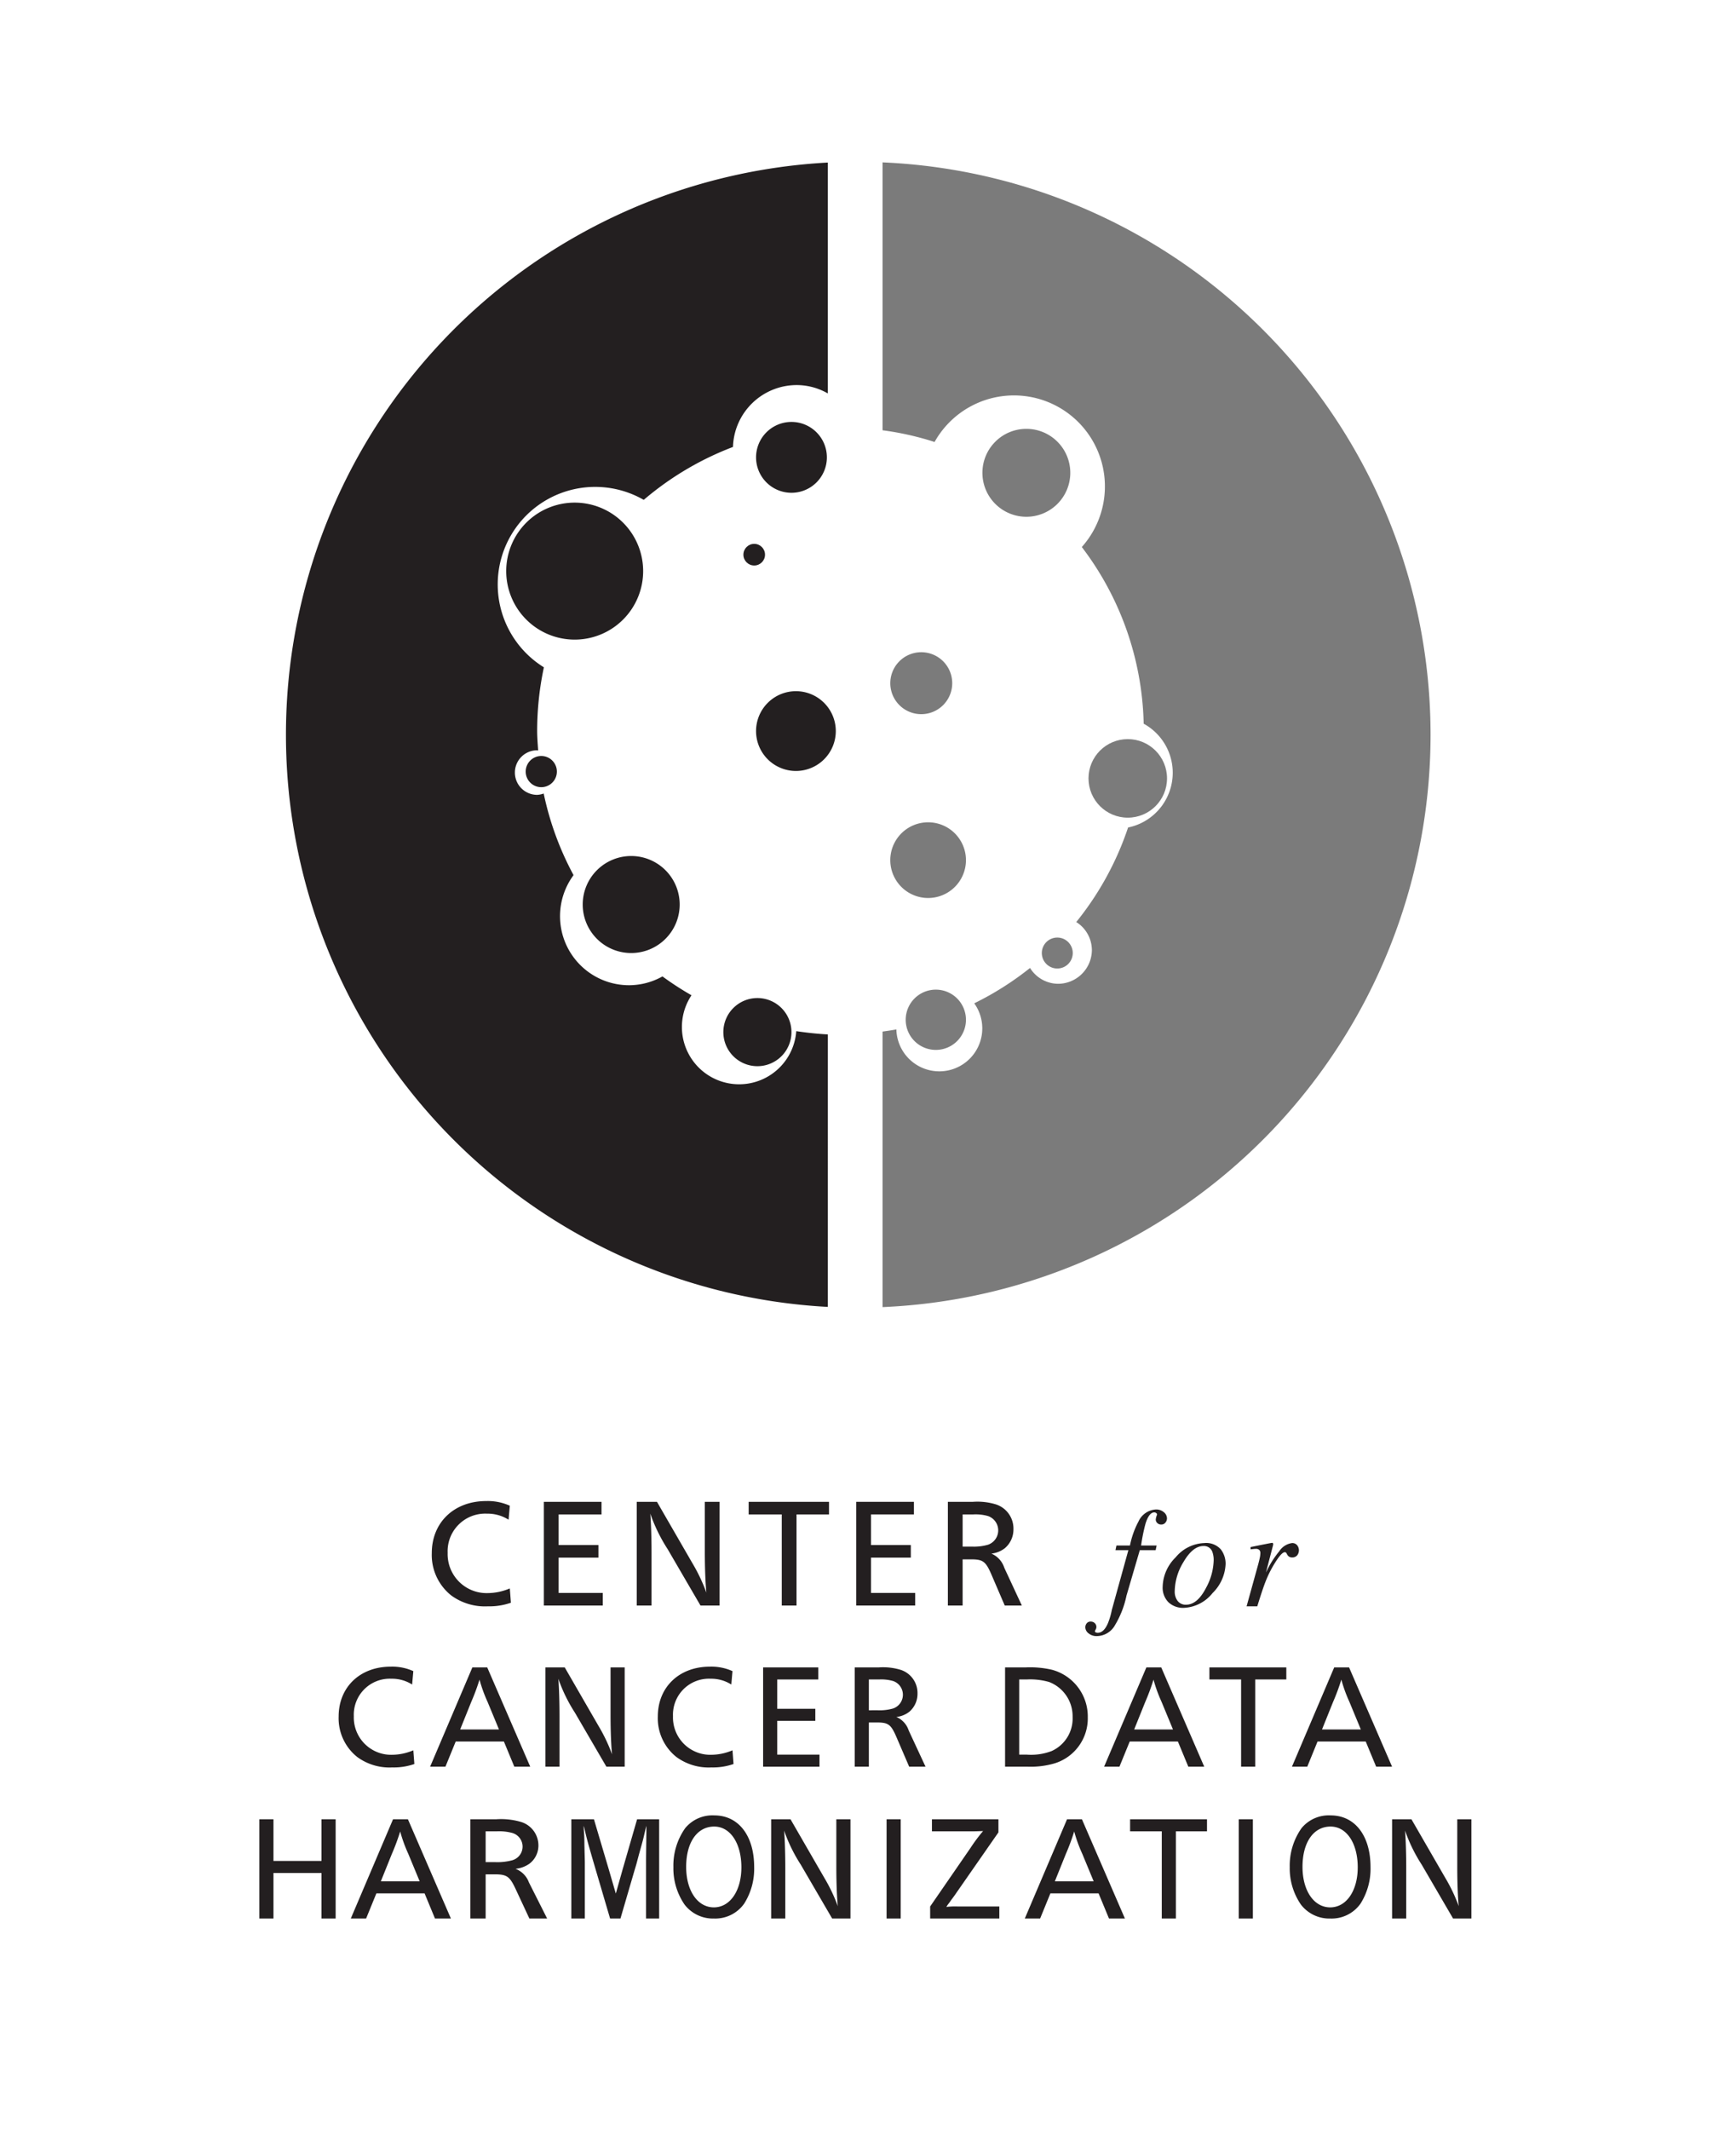 <svg id="Layer_2" data-name="Layer 2" xmlns="http://www.w3.org/2000/svg" viewBox="0 0 225.279 276.302"><defs><style>.cls-1{fill:#231f20;}.cls-2{fill:#7b7b7b;}</style></defs><title>CCDH-LOGO</title><path class="cls-1" d="M107.428,134.175c-1.385-.073-2.75-.225-4.099-.425a7.429,7.429,0,1,1-13.594-4.653,39.368,39.368,0,0,1-3.768-2.446,8.89,8.89,0,0,1-4.304,1.143,8.956,8.956,0,0,1-7.234-14.28,39.17,39.17,0,0,1-3.874-10.586,2.806,2.806,0,0,1-.849.172,2.89,2.89,0,0,1,0-5.78c.046,0,.084.024.129.026-.055-.848-.129-1.691-.129-2.552a39.552,39.552,0,0,1,.875-8.236,12.647,12.647,0,0,1,12.956-21.72,39.363,39.363,0,0,1,11.58-6.862,8.278,8.278,0,0,1,8.265-8.028,8.141,8.141,0,0,1,4.045,1.085V21.084a74.326,74.326,0,0,0,0,148.436Z"/><path class="cls-2" d="M114.532,21.06V55.812a38.105,38.105,0,0,1,6.747,1.517,11.804,11.804,0,1,1,19.106,13.626,39.192,39.192,0,0,1,8.029,22.917,7.25,7.25,0,0,1-2.024,13.463,39.328,39.328,0,0,1-6.725,12.263,4.324,4.324,0,0,1,2.027,3.609,4.4,4.4,0,0,1-4.4,4.4,4.327,4.327,0,0,1-3.626-2.052,39.418,39.418,0,0,1-7.24,4.586,5.575,5.575,0,1,1-10.105,3.384c-.591.111-1.19.195-1.789.28v35.741a74.311,74.311,0,0,0,0-148.484Z"/><path class="cls-2" d="M115.532,111.57a4.909,4.909,0,1,1,4.909,4.909A4.909,4.909,0,0,1,115.532,111.57Z"/><path class="cls-2" d="M123.569,88.616a4.018,4.018,0,1,0-4.018,4.019A4.018,4.018,0,0,0,123.569,88.616Z"/><path class="cls-2" d="M133.189,55.626a5.702,5.702,0,1,0,5.702,5.702A5.702,5.702,0,0,0,133.189,55.626Z"/><path class="cls-2" d="M135.196,123.618a2.007,2.007,0,1,0,2.007-2.007A2.007,2.007,0,0,0,135.196,123.618Z"/><path class="cls-2" d="M117.532,132.275a3.909,3.909,0,1,0,3.909-3.909A3.909,3.909,0,0,0,117.532,132.275Z"/><circle class="cls-2" cx="146.349" cy="100.965" r="5.094"/><circle class="cls-1" cx="97.873" cy="71.947" r="1.403"/><path class="cls-1" d="M93.868,133.876a4.419,4.419,0,1,0,4.419-4.419A4.419,4.419,0,0,0,93.868,133.876Z"/><path class="cls-1" d="M102.707,63.919a4.595,4.595,0,1,0-4.594-4.595A4.595,4.595,0,0,0,102.707,63.919Z"/><path class="cls-1" d="M81.91,123.618a6.292,6.292,0,1,0-6.292-6.292A6.292,6.292,0,0,0,81.91,123.618Z"/><path class="cls-1" d="M108.46,94.828a5.174,5.174,0,1,0-5.174,5.174A5.174,5.174,0,0,0,108.46,94.828Z"/><path class="cls-1" d="M68.218,100.083A2.023,2.023,0,1,0,70.24,98.06,2.023,2.023,0,0,0,68.218,100.083Z"/><path class="cls-1" d="M83.461,74.081a8.885,8.885,0,1,0-8.885,8.884A8.885,8.885,0,0,0,83.461,74.081Z"/><path class="cls-1" d="M53.772,228.809a8.068,8.068,0,0,1-2.857.443,7.073,7.073,0,0,1-4.556-1.351,6.416,6.416,0,0,1-2.413-5.251c0-3.822,2.78-6.467,6.756-6.467a6.641,6.641,0,0,1,2.934.579L53.482,218.5a4.857,4.857,0,0,0-2.683-.752,4.667,4.667,0,0,0-4.884,4.864,4.839,4.839,0,0,0,4.961,5,7.223,7.223,0,0,0,2.76-.579Z"/><path class="cls-1" d="M61.298,216.28h1.93l5.579,12.876H66.742L65.39,225.894H59.136l-1.332,3.262H55.815Zm3.455,8.05-1.486-3.59a18.745,18.745,0,0,1-1.042-2.877,27.719,27.719,0,0,1-1.081,2.915L59.715,224.33Z"/><path class="cls-1" d="M70.775,216.28h2.51l4.382,7.587a21.525,21.525,0,0,1,1.757,3.687c-.116-1.119-.193-2.992-.193-5.077V216.28H81.064v12.876H78.689l-4.073-6.988a20.593,20.593,0,0,1-2.162-4.421c.097,1.1.154,3.165.154,4.845v6.564H70.775Z"/><path class="cls-1" d="M95.19,228.809a8.068,8.068,0,0,1-2.857.443,7.073,7.073,0,0,1-4.556-1.351,6.416,6.416,0,0,1-2.413-5.251c0-3.822,2.78-6.467,6.756-6.467a6.641,6.641,0,0,1,2.934.579L94.901,218.5a4.857,4.857,0,0,0-2.683-.752,4.667,4.667,0,0,0-4.884,4.864,4.839,4.839,0,0,0,4.961,5,7.223,7.223,0,0,0,2.761-.579Z"/><path class="cls-1" d="M99.028,216.28H106.19v1.564h-5.328v3.803h4.942v1.564h-4.942v4.382h5.482v1.564H99.028Z"/><path class="cls-1" d="M110.916,216.28h3.108a7.873,7.873,0,0,1,2.896.328,3.155,3.155,0,0,1,2.143,3.069,3.044,3.044,0,0,1-1.062,2.355,3.298,3.298,0,0,1-1.68.676,2.864,2.864,0,0,1,1.603,1.757l2.181,4.691h-2.124l-1.66-3.861c-.695-1.603-1.042-1.873-2.51-1.873H112.75v5.733h-1.834Zm2.973,5.559a6.299,6.299,0,0,0,2.007-.231,1.885,1.885,0,0,0,.038-3.552,5.57,5.57,0,0,0-1.853-.212H112.75v3.996Z"/><path class="cls-1" d="M130.427,216.28h2.664a12.565,12.565,0,0,1,3.436.309,6.276,6.276,0,0,1,4.633,6.177,6.099,6.099,0,0,1-4.324,5.965,11.021,11.021,0,0,1-3.455.425h-2.954Zm2.799,11.312a7.553,7.553,0,0,0,3.243-.463,4.623,4.623,0,0,0,2.722-4.421,4.755,4.755,0,0,0-3.05-4.537,8.907,8.907,0,0,0-2.896-.328h-.985v9.749Z"/><path class="cls-1" d="M148.763,216.28h1.93l5.579,12.876h-2.066l-1.351-3.262h-6.254l-1.332,3.262H143.28Zm3.455,8.05-1.486-3.59a18.729,18.729,0,0,1-1.042-2.877,27.729,27.729,0,0,1-1.081,2.915L147.18,224.33Z"/><path class="cls-1" d="M161.056,217.844h-4.112V216.28h9.98v1.564H162.89v11.312H161.056Z"/><path class="cls-1" d="M173.138,216.28h1.93l5.579,12.876h-2.066l-1.351-3.262h-6.255l-1.332,3.262h-1.988Zm3.455,8.05-1.486-3.59a18.74,18.74,0,0,1-1.042-2.877,27.729,27.729,0,0,1-1.081,2.915l-1.429,3.552Z"/><path class="cls-1" d="M66.299,207.891a8.431,8.431,0,0,1-2.985.464,7.388,7.388,0,0,1-4.76-1.412,6.702,6.702,0,0,1-2.521-5.485c0-3.993,2.904-6.756,7.059-6.756a6.939,6.939,0,0,1,3.066.605l-.161,1.815a5.073,5.073,0,0,0-2.803-.786,4.876,4.876,0,0,0-5.102,5.082,5.056,5.056,0,0,0,5.183,5.223,7.547,7.547,0,0,0,2.884-.605Z"/><path class="cls-1" d="M70.577,194.802h7.482v1.633H72.493v3.973h5.163v1.633H72.493V206.62h5.728v1.633H70.577Z"/><path class="cls-1" d="M82.632,194.802h2.622l4.578,7.926a22.522,22.522,0,0,1,1.835,3.852c-.121-1.17-.202-3.126-.202-5.304V194.802h1.916v13.451h-2.48l-4.255-7.301a21.488,21.488,0,0,1-2.259-4.618c.101,1.15.162,3.307.162,5.062v6.857H82.632Z"/><path class="cls-1" d="M101.447,196.435H97.152V194.802h10.427v1.633h-4.215v11.818h-1.916Z"/><path class="cls-1" d="M111.116,194.802h7.482v1.633h-5.566v3.973h5.163v1.633h-5.163V206.62h5.728v1.633h-7.644Z"/><path class="cls-1" d="M123.004,194.802H126.25a8.226,8.226,0,0,1,3.025.343,3.296,3.296,0,0,1,2.239,3.206,3.18,3.18,0,0,1-1.109,2.46,3.439,3.439,0,0,1-1.755.706,2.991,2.991,0,0,1,1.674,1.835l2.279,4.901h-2.219L128.65,204.22c-.726-1.674-1.089-1.957-2.622-1.957h-1.109v5.99h-1.916Zm3.106,5.808a6.577,6.577,0,0,0,2.097-.242,1.969,1.969,0,0,0,.04-3.711,5.814,5.814,0,0,0-1.936-.222h-1.391V200.61Z"/><path class="cls-1" d="M151.238,197.494a.663.663,0,0,1-.552.253.694.694,0,0,1-.506-.195.626.626,0,0,1-.199-.46,2.103,2.103,0,0,1,.172-.628.263.263,0,0,0-.117-.209.387.387,0,0,0-.248-.082q-.679,0-1.136,1.459a24.062,24.062,0,0,0-.574,2.837h2.016l-.127.606h-2.057l-1.73,5.907a12.212,12.212,0,0,1-1.472,3.788,2.736,2.736,0,0,1-2.364,1.446,1.63,1.63,0,0,1-1.082-.353,1.017,1.017,0,0,1-.422-.786.827.827,0,0,1,.176-.507.619.619,0,0,1,.529-.235.723.723,0,0,1,.52.203.667.667,0,0,1,.117.832.609.609,0,0,0-.095.231.158.158,0,0,0,.104.136.579.579,0,0,0,.267.054q.77,0,1.304-1.212a9.152,9.152,0,0,0,.516-1.745l2.149-7.759h-1.673l.127-.606h1.752a11.204,11.204,0,0,1,1.11-3.12,2.641,2.641,0,0,1,2.261-1.556,1.513,1.513,0,0,1,1.025.353,1.042,1.042,0,0,1,.409.805A.863.863,0,0,1,151.238,197.494Z"/><path class="cls-1" d="M158.42,200.962a3.041,3.041,0,0,1,.624,1.912,5.581,5.581,0,0,1-1.691,3.762,5.042,5.042,0,0,1-3.725,1.917,2.758,2.758,0,0,1-1.999-.723,2.694,2.694,0,0,1-.751-2.035,5.527,5.527,0,0,1,1.682-3.789,5.035,5.035,0,0,1,3.716-1.854A2.547,2.547,0,0,1,158.42,200.962Zm-5.602,6.691a1.295,1.295,0,0,0,1.099.493q1.474,0,2.613-2.225a7.843,7.843,0,0,0,.968-3.508,3.057,3.057,0,0,0-.163-1.094,1.154,1.154,0,0,0-1.158-.787q-1.384,0-2.595,2.071a7.471,7.471,0,0,0-1.14,3.807A1.991,1.991,0,0,0,152.818,207.653Z"/><path class="cls-1" d="M165.19,200.175a.21.21,0,0,1,.032.113c-.005.062-.011.108-.017.138l-.921,3.527.209-.418a12.671,12.671,0,0,1,1.523-2.329,2.34,2.34,0,0,1,1.658-1.054.802.802,0,0,1,.655.28,1.055,1.055,0,0,1,0,1.316.796.796,0,0,1-.636.267.697.697,0,0,1-.424-.109.804.804,0,0,1-.225-.253l-.108-.199a.299.299,0,0,0-.086-.086.227.227,0,0,0-.122-.032q-.354,0-1.019.986a14.837,14.837,0,0,0-1.19,2.134q-.317.697-.706,1.845-.246.723-.656,2.053h-1.388l1.507-5.443q.127-.47.204-.841a3.135,3.135,0,0,0,.077-.606.586.586,0,0,0-.136-.416.629.629,0,0,0-.47-.145,2.439,2.439,0,0,0-.271.018c-.108.012-.238.026-.389.045v-.298l.362-.073q.706-.144,1.542-.308t.882-.162A.123.123,0,0,1,165.19,200.175Z"/><path class="cls-1" d="M33.653,235.977h1.834v5.405h6.235v-5.405h1.834v12.876H41.722v-5.907H35.487v5.907H33.653Z"/><path class="cls-1" d="M51.005,235.977h1.93l5.579,12.876H56.448L55.097,245.59H48.842l-1.332,3.262H45.522Zm3.455,8.05-1.487-3.59a18.736,18.736,0,0,1-1.042-2.877,27.726,27.726,0,0,1-1.081,2.915l-1.429,3.552Z"/><path class="cls-1" d="M61.032,235.977h3.372a9.226,9.226,0,0,1,3.142.328A3.181,3.181,0,0,1,69.87,239.374a2.948,2.948,0,0,1-1.152,2.355,3.748,3.748,0,0,1-1.822.676,2.974,2.974,0,0,1,1.739,1.757l2.366,4.691h-2.304l-1.801-3.861c-.754-1.603-1.131-1.873-2.723-1.873h-1.152v5.733H61.032Zm3.225,5.559a7.384,7.384,0,0,0,2.178-.231,1.84,1.84,0,0,0,.042-3.552,6.523,6.523,0,0,0-2.01-.212H63.021v3.996Z"/><path class="cls-1" d="M74.14,235.977h2.935l1.916,6.467.848,2.915a1.877,1.877,0,0,0,.077.245l.902-3.198,1.857-6.428h2.862v12.876H83.836v-7.355c0-1.197.044-3.301.044-4.402v-.27l-.088.328-.234,1.004c-.117.501-.132.559-.644,2.393l-.292,1.1c-.103.386-.205.695-.278.946l-1.828,6.255H79.171l-1.843-6.255c-1.126-3.841-1.111-3.841-1.492-5.425,0-.038-.044-.173-.088-.347v.289c.073,1.062.073,1.062.088,1.757,0,.347.015.868.029,1.486.015.579.029,1.004.029,1.274v7.22H74.14Z"/><path class="cls-1" d="M87.385,242.192a8.415,8.415,0,0,1,1.528-5.057,4.573,4.573,0,0,1,3.787-1.66c3.136,0,5.168,2.626,5.168,6.699a8.456,8.456,0,0,1-1.3,4.749,4.596,4.596,0,0,1-3.917,1.931,4.646,4.646,0,0,1-3.819-1.815A8.292,8.292,0,0,1,87.385,242.192Zm5.249,5.213c2.097,0,3.575-2.143,3.575-5.193,0-3.127-1.446-5.29-3.526-5.29-2.21,0-3.64,2.047-3.64,5.232C89.043,245.242,90.522,247.405,92.634,247.405Z"/><path class="cls-1" d="M167.368,242.192a8.415,8.415,0,0,1,1.528-5.057,4.574,4.574,0,0,1,3.787-1.66c3.136,0,5.168,2.626,5.168,6.699a8.457,8.457,0,0,1-1.3,4.749,4.597,4.597,0,0,1-3.917,1.931,4.646,4.646,0,0,1-3.819-1.815A8.292,8.292,0,0,1,167.368,242.192Zm5.249,5.213c2.096,0,3.575-2.143,3.575-5.193,0-3.127-1.446-5.29-3.527-5.29-2.21,0-3.64,2.047-3.64,5.232C169.026,245.242,170.505,247.405,172.617,247.405Z"/><path class="cls-1" d="M100.073,235.977h2.51l4.382,7.587a21.522,21.522,0,0,1,1.757,3.687c-.116-1.12-.193-2.992-.193-5.077v-6.197h1.834v12.876h-2.374l-4.074-6.988a20.593,20.593,0,0,1-2.162-4.421c.097,1.1.154,3.165.154,4.845v6.564h-1.834Z"/><path class="cls-1" d="M115.05,235.977h1.834v12.876H115.05Z"/><path class="cls-1" d="M120.705,247.289l5.231-7.587a22.009,22.009,0,0,1,1.641-2.201c-.946.039-.946.039-1.795.039h-4.845v-1.564h8.629v1.699l-5.521,7.934c-.136.212-.29.405-.425.598a5.838,5.838,0,0,0-.347.483l-.251.328a3.213,3.213,0,0,0-.212.328,9.841,9.841,0,0,1,1.428-.058h5.444v1.564h-8.976Z"/><path class="cls-1" d="M138.47,235.977h1.93l5.579,12.876h-2.066l-1.351-3.262h-6.255l-1.332,3.262h-1.988Zm3.455,8.05-1.487-3.59a18.748,18.748,0,0,1-1.042-2.877,27.726,27.726,0,0,1-1.081,2.915l-1.429,3.552Z"/><path class="cls-1" d="M150.763,237.54h-4.112v-1.564h9.98V237.54h-4.035v11.312h-1.834Z"/><path class="cls-1" d="M160.75,235.977h1.834v12.876H160.75Z"/><path class="cls-1" d="M180.651,235.977h2.51l4.382,7.587a21.524,21.524,0,0,1,1.757,3.687c-.116-1.12-.193-2.992-.193-5.077v-6.197H190.94v12.876h-2.375l-4.073-6.988a20.593,20.593,0,0,1-2.162-4.421c.097,1.1.154,3.165.154,4.845v6.564h-1.834Z"/></svg>